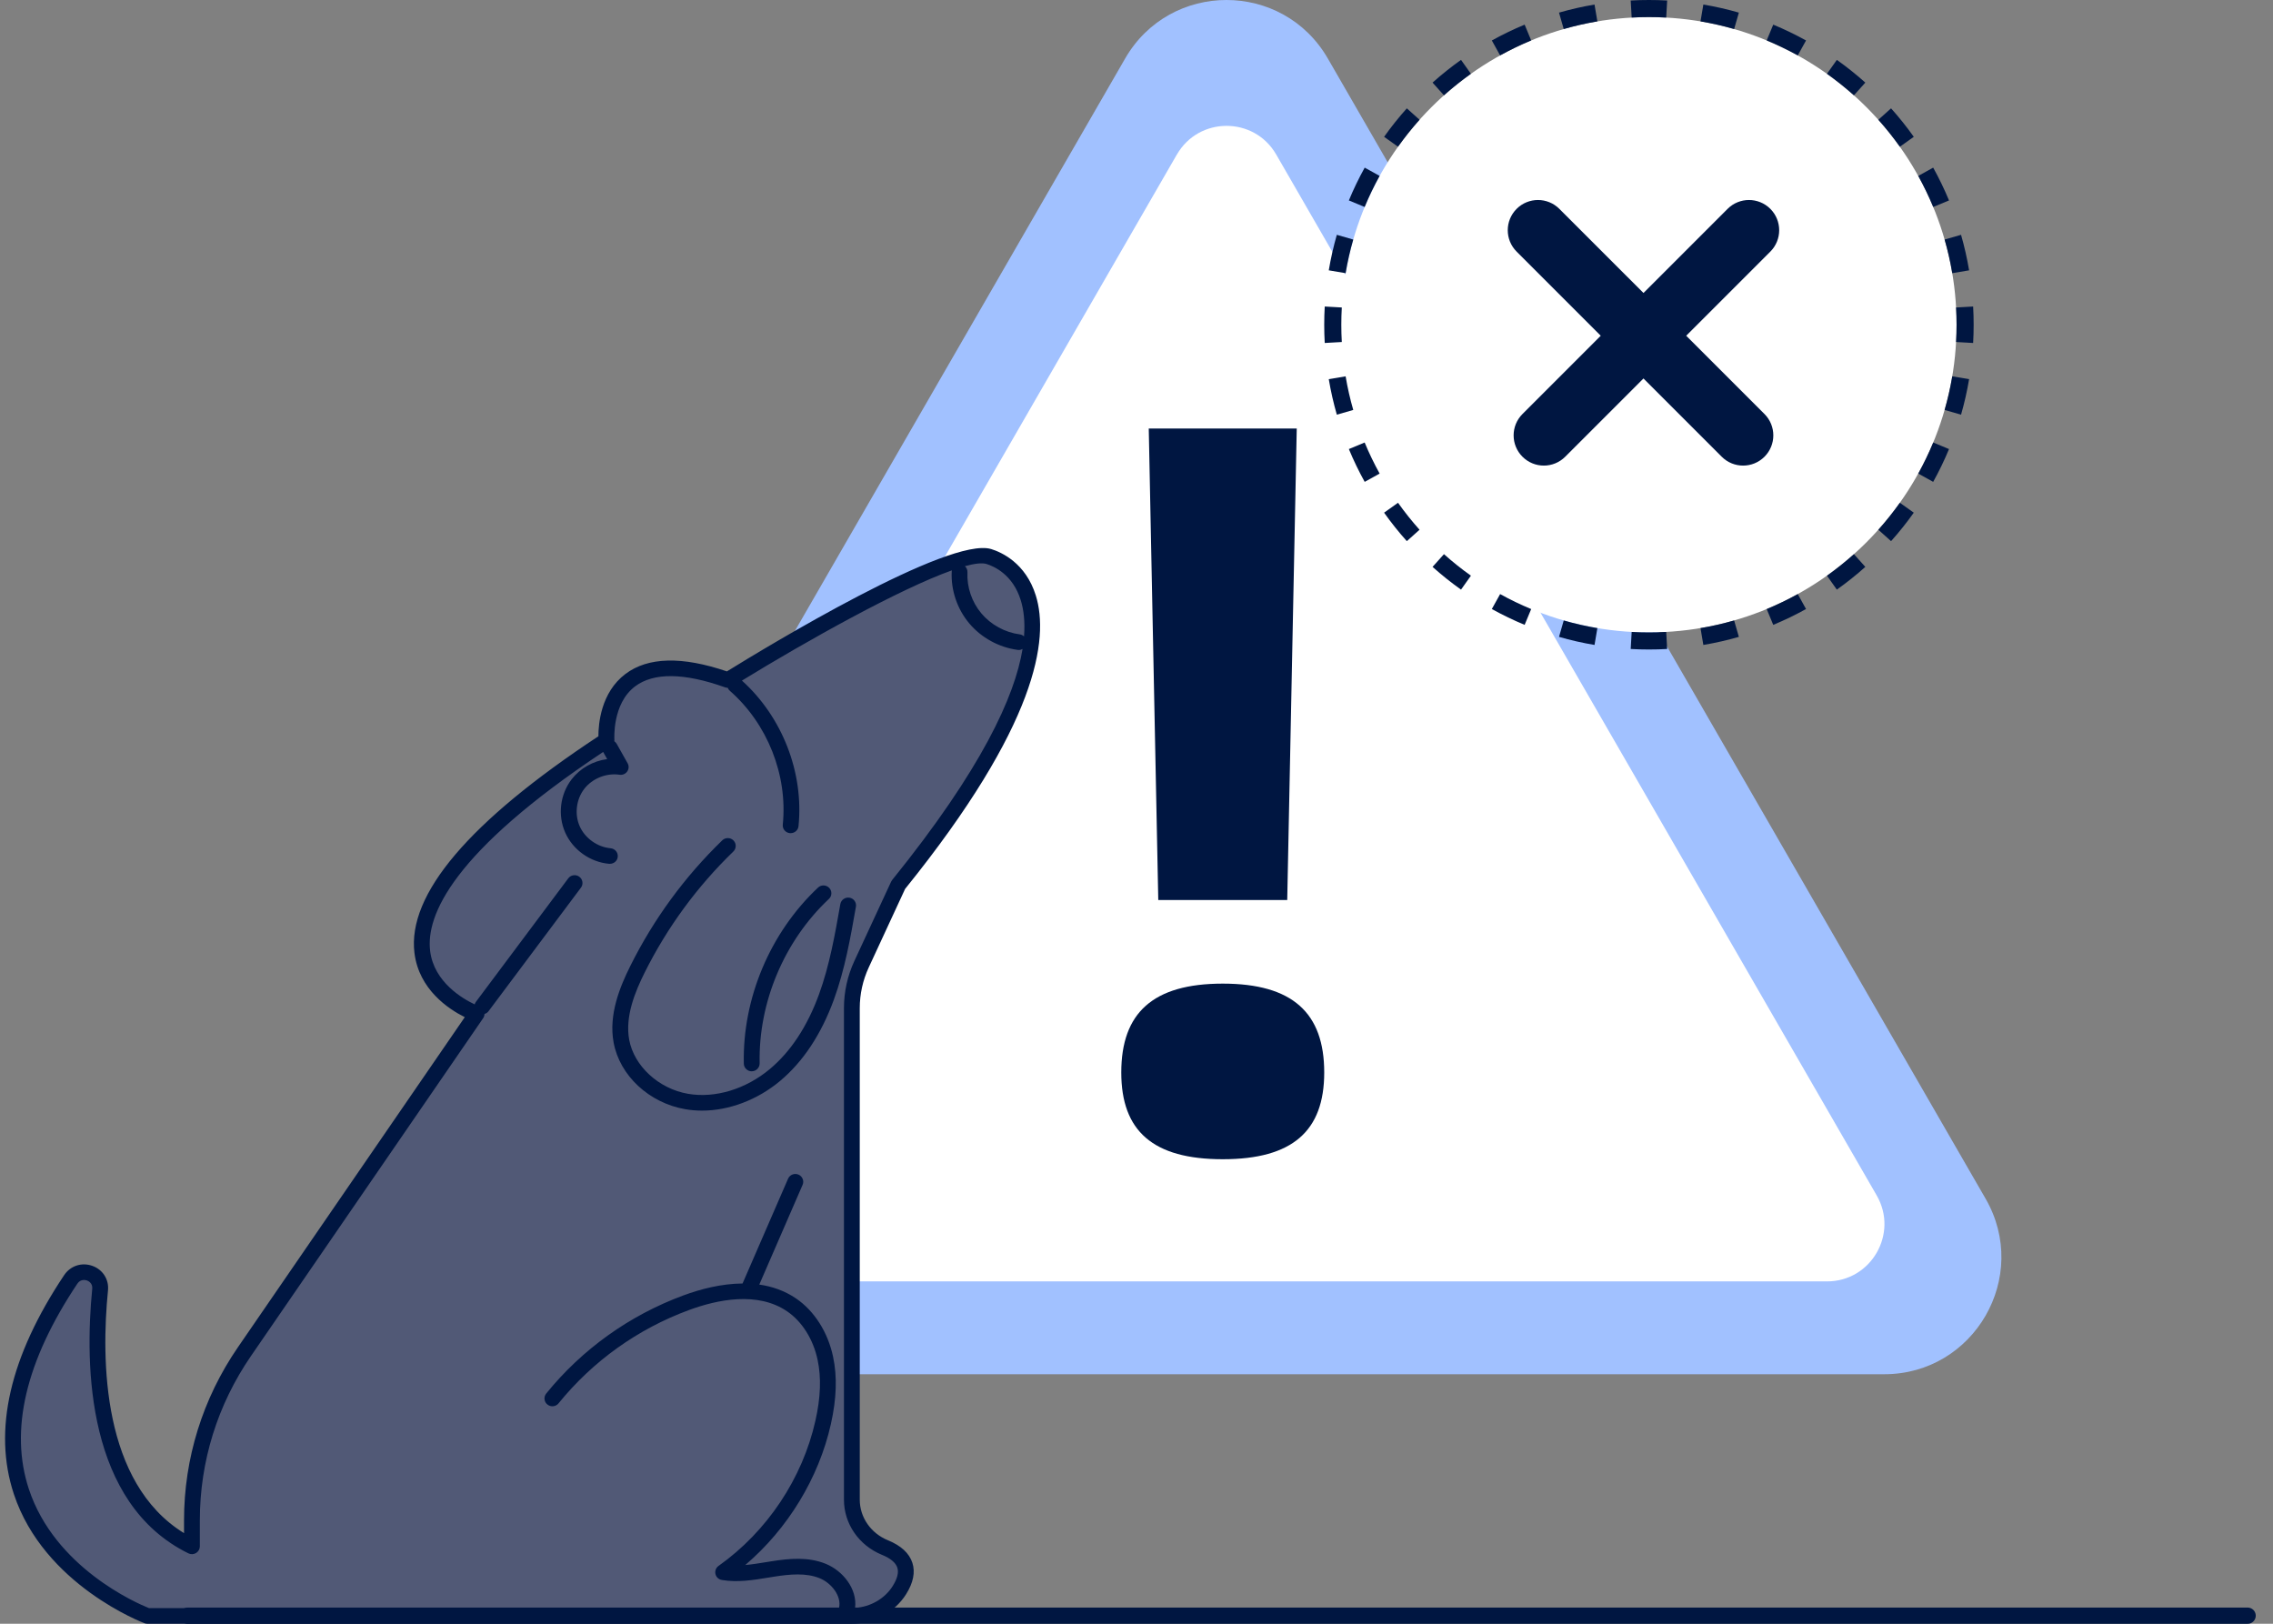 <svg width="112" height="80" viewBox="0 0 112 80" fill="none" xmlns="http://www.w3.org/2000/svg">
<rect x="0" y="0" width="112" height="80" fill="#808080" stroke="none"/>
<path d="M55.439 2.885L23.03 59.057C20.812 62.901 23.587 67.707 28.025 67.707H92.843C97.281 67.707 100.056 62.901 97.838 59.057L65.429 2.885C63.209 -0.962 57.657 -0.962 55.439 2.885Z" fill="#A1C1FF"/>
<path d="M57.989 7.613L28.401 58.898C27.314 60.781 28.672 63.133 30.847 63.133H90.026C92.199 63.133 93.559 60.78 92.473 58.898L62.884 7.613C61.798 5.73 59.079 5.73 57.991 7.613H57.989Z" fill="white"/>
<path d="M57.073 44.342L56.604 21.114H63.896L63.427 44.342H57.073ZM60.25 57.114C56.812 57.114 55.25 55.724 55.25 52.84C55.25 49.904 56.812 48.462 60.25 48.462C63.688 48.462 65.25 49.904 65.25 52.84C65.25 55.724 63.688 57.114 60.25 57.114Z" fill="#001641"/>
<path d="M96.408 16C96.408 24.372 89.621 31.158 81.25 31.158C72.879 31.158 66.092 24.372 66.092 16C66.092 7.629 72.879 0.842 81.25 0.842C89.621 0.842 96.408 7.629 96.408 16Z" fill="white"/>
<path fill-rule="evenodd" clip-rule="evenodd" d="M97.225 16.898L96.384 16.851C96.4 16.57 96.408 16.286 96.408 16C96.408 15.714 96.4 15.431 96.384 15.149L97.225 15.102C97.242 15.399 97.25 15.699 97.25 16C97.25 16.301 97.242 16.601 97.225 16.898ZM97.026 13.319L96.196 13.459C96.101 12.895 95.975 12.342 95.819 11.802L96.629 11.569C96.793 12.14 96.926 12.723 97.026 13.319ZM96.036 9.875L95.258 10.198C95.04 9.672 94.793 9.161 94.52 8.667L95.256 8.259C95.545 8.781 95.806 9.32 96.036 9.875ZM94.3 6.741L93.614 7.229C93.285 6.766 92.93 6.322 92.553 5.9L93.18 5.338C93.579 5.784 93.953 6.252 94.3 6.741ZM91.912 4.07L91.35 4.697C90.928 4.32 90.484 3.965 90.022 3.636L90.509 2.95C90.998 3.297 91.466 3.671 91.912 4.07ZM88.991 1.994L88.583 2.73C88.089 2.457 87.578 2.21 87.052 1.992L87.375 1.214C87.93 1.444 88.469 1.705 88.991 1.994ZM85.681 0.622L85.448 1.431C84.908 1.275 84.355 1.149 83.791 1.054L83.931 0.224C84.526 0.324 85.11 0.457 85.681 0.622ZM82.148 0.025L82.101 0.866C81.82 0.85 81.536 0.842 81.25 0.842C80.964 0.842 80.68 0.85 80.399 0.866L80.352 0.025C80.65 0.008 80.949 0 81.25 0C81.551 0 81.85 0.008 82.148 0.025ZM78.569 0.224L78.709 1.054C78.145 1.149 77.592 1.275 77.052 1.431L76.819 0.622C77.39 0.457 77.974 0.324 78.569 0.224ZM75.125 1.214L75.448 1.992C74.922 2.21 74.411 2.457 73.917 2.73L73.509 1.994C74.031 1.705 74.57 1.444 75.125 1.214ZM71.991 2.95L72.478 3.636C72.016 3.965 71.572 4.32 71.15 4.697L70.588 4.07C71.034 3.671 71.502 3.297 71.991 2.95ZM69.32 5.338L69.947 5.9C69.57 6.322 69.215 6.766 68.886 7.229L68.2 6.741C68.547 6.252 68.921 5.784 69.32 5.338ZM67.244 8.259L67.98 8.667C67.707 9.161 67.46 9.672 67.242 10.198L66.464 9.875C66.694 9.32 66.955 8.781 67.244 8.259ZM65.871 11.569L66.681 11.802C66.525 12.342 66.399 12.895 66.304 13.459L65.474 13.319C65.574 12.723 65.707 12.14 65.871 11.569ZM65.275 15.102C65.258 15.399 65.25 15.699 65.25 16C65.25 16.301 65.258 16.601 65.275 16.898L66.116 16.851C66.1 16.57 66.092 16.286 66.092 16C66.092 15.714 66.1 15.431 66.116 15.149L65.275 15.102ZM65.474 18.681L66.304 18.541C66.399 19.105 66.525 19.658 66.681 20.198L65.871 20.431C65.707 19.86 65.574 19.276 65.474 18.681ZM66.464 22.125L67.242 21.802C67.46 22.328 67.707 22.839 67.98 23.333L67.244 23.741C66.955 23.219 66.694 22.68 66.464 22.125ZM68.2 25.259L68.886 24.771C69.215 25.234 69.57 25.678 69.947 26.1L69.32 26.662C68.921 26.216 68.547 25.748 68.2 25.259ZM70.588 27.93L71.15 27.303C71.572 27.68 72.016 28.035 72.478 28.364L71.991 29.05C71.502 28.703 71.034 28.329 70.588 27.93ZM73.509 30.006L73.917 29.27C74.411 29.543 74.922 29.79 75.448 30.008L75.125 30.786C74.57 30.556 74.031 30.295 73.509 30.006ZM76.819 31.378L77.052 30.569C77.592 30.725 78.145 30.851 78.709 30.946L78.569 31.776C77.974 31.676 77.39 31.543 76.819 31.378ZM80.352 31.975L80.399 31.134C80.68 31.15 80.964 31.158 81.25 31.158C81.536 31.158 81.82 31.15 82.101 31.134L82.148 31.975C81.85 31.992 81.551 32 81.25 32C80.949 32 80.65 31.992 80.352 31.975ZM83.931 31.776L83.791 30.946C84.355 30.851 84.908 30.725 85.448 30.569L85.681 31.378C85.11 31.543 84.526 31.676 83.931 31.776ZM87.375 30.786L87.052 30.008C87.578 29.79 88.089 29.543 88.583 29.27L88.991 30.006C88.469 30.295 87.93 30.556 87.375 30.786ZM90.509 29.05L90.022 28.364C90.484 28.035 90.928 27.68 91.35 27.303L91.912 27.93C91.466 28.329 90.998 28.703 90.509 29.05ZM93.18 26.662L92.553 26.1C92.93 25.678 93.285 25.234 93.614 24.771L94.3 25.259C93.953 25.748 93.579 26.216 93.18 26.662ZM95.256 23.741L94.52 23.333C94.793 22.839 95.04 22.328 95.258 21.802L96.036 22.125C95.806 22.68 95.545 23.219 95.256 23.741ZM96.629 20.431L95.819 20.198C95.975 19.658 96.101 19.105 96.196 18.541L97.026 18.681C96.926 19.276 96.793 19.86 96.629 20.431Z" fill="#001641"/>
<path fill-rule="evenodd" clip-rule="evenodd" d="M75.019 20.398C74.437 20.979 74.437 21.922 75.019 22.503C75.6 23.085 76.543 23.085 77.124 22.503L80.981 18.647L84.837 22.503C85.418 23.085 86.361 23.085 86.943 22.503C87.524 21.922 87.524 20.979 86.943 20.398L83.086 16.541L87.232 12.396C87.813 11.814 87.813 10.872 87.232 10.29C86.65 9.709 85.707 9.709 85.126 10.29L80.981 14.435L76.835 10.29C76.254 9.709 75.311 9.709 74.73 10.29C74.148 10.872 74.148 11.814 74.73 12.396L78.875 16.541L75.019 20.398Z" fill="#001641"/>
<path d="M41.945 79.617H7.263C7.263 79.617 -4.652 75.23 3.485 63.036C3.941 62.354 5.015 62.724 4.933 63.537C4.547 67.415 4.705 73.857 9.457 76.188V74.901C9.457 71.938 10.358 69.044 12.041 66.596L23.485 49.947C23.485 49.947 14.264 46.698 29.882 36.476C29.882 36.476 29.444 31.221 35.864 33.503C35.864 33.503 46.665 26.784 48.724 27.418C50.784 28.052 53.806 31.779 44.262 43.592L42.45 47.501C42.134 48.181 41.971 48.921 41.971 49.668V73.886C41.971 74.93 42.627 75.843 43.602 76.242C44.397 76.567 45.041 77.184 44.317 78.34C43.812 79.145 42.902 79.613 41.943 79.613L41.945 79.617Z" fill="#515976"/>
<path d="M43.754 75.889C42.91 75.544 42.364 74.758 42.364 73.889V49.672C42.364 48.974 42.514 48.298 42.807 47.664L44.597 43.798C51.121 35.713 51.702 31.475 51.039 29.34C50.54 27.732 49.336 27.204 48.841 27.052C46.768 26.416 37.809 31.848 35.817 33.079C33.606 32.326 31.922 32.368 30.813 33.209C29.605 34.123 29.485 35.674 29.486 36.275C23.117 40.475 20.065 44.066 20.422 46.952C20.644 48.753 22.098 49.714 22.902 50.115L11.72 66.382C9.986 68.906 9.068 71.853 9.068 74.904V75.536C5.03 73.051 4.98 67.01 5.321 63.577C5.375 63.034 5.062 62.546 4.543 62.365C4.021 62.182 3.466 62.367 3.16 62.826C0.479 66.84 -0.355 70.468 0.681 73.606C2.166 78.104 7.078 79.96 7.127 79.977C7.17 79.992 7.217 80 7.262 80H41.943C43.048 80 44.085 79.441 44.648 78.544C45.003 77.979 45.106 77.457 44.956 76.997C44.802 76.525 44.397 76.151 43.752 75.887L43.754 75.889ZM42.134 79.22C42.249 78.27 41.52 77.386 40.687 77.047C39.835 76.7 38.908 76.781 38.033 76.92L37.731 76.968C37.398 77.022 37.058 77.078 36.721 77.108C38.818 75.323 40.344 72.822 40.94 70.167C41.222 68.911 41.258 67.825 41.049 66.844C40.792 65.632 40.125 64.585 39.219 63.97C38.658 63.589 38.042 63.38 37.413 63.29L39.547 58.377C39.588 58.283 39.59 58.179 39.551 58.083C39.512 57.986 39.438 57.911 39.342 57.871C39.145 57.788 38.915 57.879 38.832 58.073L36.589 63.236C35.546 63.244 34.514 63.513 33.672 63.824C31.022 64.802 28.684 66.474 26.914 68.659C26.85 68.74 26.819 68.84 26.831 68.942C26.842 69.044 26.893 69.137 26.975 69.2C27.057 69.266 27.158 69.295 27.261 69.283C27.364 69.272 27.458 69.222 27.522 69.141C29.204 67.064 31.425 65.475 33.945 64.546C35.348 64.028 37.325 63.617 38.779 64.604C39.521 65.109 40.071 65.981 40.287 67C40.472 67.871 40.437 68.854 40.178 70C39.539 72.845 37.799 75.454 35.406 77.151C35.278 77.241 35.219 77.399 35.254 77.552C35.289 77.704 35.412 77.817 35.568 77.844C36.347 77.975 37.115 77.848 37.857 77.727L38.155 77.679C38.919 77.559 39.718 77.484 40.39 77.758C40.965 77.993 41.483 78.638 41.341 79.229H7.338C6.728 78.985 2.702 77.237 1.422 73.365C0.463 70.462 1.266 67.058 3.811 63.246C3.976 62.995 4.234 63.07 4.284 63.088C4.333 63.105 4.574 63.205 4.545 63.498C4.167 67.312 4.278 74.076 9.284 76.532C9.405 76.592 9.547 76.586 9.662 76.515C9.775 76.446 9.847 76.32 9.847 76.188V74.901C9.847 72.003 10.718 69.208 12.365 66.811L23.808 50.163C23.851 50.102 23.871 50.03 23.873 49.957C23.953 49.934 24.025 49.886 24.075 49.818L28.625 43.735C28.688 43.652 28.713 43.55 28.697 43.447C28.682 43.345 28.627 43.255 28.543 43.195C28.46 43.133 28.356 43.108 28.255 43.124C28.152 43.139 28.06 43.193 28 43.276L23.45 49.36C23.421 49.398 23.401 49.441 23.39 49.485C22.823 49.219 21.386 48.402 21.195 46.855C20.979 45.099 22.3 41.978 29.72 37.048L29.919 37.4C29.227 37.491 28.59 37.849 28.167 38.396C27.596 39.136 27.472 40.165 27.85 41.018C28.228 41.872 29.079 42.477 30.015 42.559H30.052C30.254 42.559 30.422 42.411 30.439 42.211C30.459 41.999 30.301 41.812 30.087 41.793C29.438 41.735 28.826 41.3 28.565 40.71C28.302 40.121 28.391 39.379 28.789 38.867C29.184 38.354 29.882 38.073 30.531 38.171C30.679 38.192 30.823 38.129 30.905 38.009C30.991 37.888 30.998 37.732 30.924 37.603L30.385 36.645C30.355 36.593 30.315 36.553 30.27 36.52C30.272 36.495 30.276 36.472 30.274 36.447C30.274 36.429 30.153 34.678 31.291 33.819C32.207 33.128 33.701 33.143 35.735 33.867C35.774 33.881 35.815 33.887 35.856 33.887C35.878 33.941 35.911 33.991 35.958 34.031C37.816 35.657 38.818 38.184 38.571 40.627C38.561 40.729 38.59 40.83 38.656 40.91C38.722 40.989 38.816 41.039 38.921 41.049H38.958C39.159 41.049 39.327 40.901 39.346 40.704C39.613 38.057 38.545 35.322 36.558 33.532C39.742 31.579 44.326 29.017 46.902 28.101C46.898 28.121 46.895 28.138 46.895 28.157C46.85 29.076 47.165 30.007 47.76 30.714C48.354 31.421 49.223 31.897 50.147 32.02C50.164 32.022 50.182 32.024 50.197 32.024C50.266 32.024 50.33 32.004 50.386 31.974C50.004 34.312 48.37 37.899 43.962 43.355C43.943 43.378 43.927 43.405 43.911 43.436L42.099 47.345C41.758 48.081 41.585 48.865 41.585 49.674V73.891C41.585 75.074 42.319 76.138 43.455 76.604C43.88 76.777 44.136 76.991 44.215 77.237C44.293 77.474 44.215 77.779 43.987 78.143C43.598 78.765 42.9 79.164 42.134 79.222V79.22ZM50.458 31.355C50.402 31.303 50.328 31.265 50.246 31.255C49.517 31.159 48.828 30.781 48.356 30.221C47.884 29.66 47.635 28.922 47.67 28.194C47.676 28.076 47.625 27.968 47.545 27.895C48.023 27.764 48.389 27.72 48.609 27.787C48.985 27.903 49.905 28.309 50.295 29.566C50.441 30.036 50.515 30.625 50.458 31.355Z" fill="#001641"/>
<path d="M42.111 44.386C42.05 44.301 41.961 44.245 41.858 44.228C41.647 44.193 41.444 44.334 41.407 44.542C41.146 46.027 40.877 47.56 40.355 48.992C39.779 50.572 38.964 51.808 37.933 52.671C36.745 53.663 35.239 54.12 33.904 53.891C32.46 53.644 31.24 52.523 31.002 51.224C30.792 50.072 31.299 48.853 31.764 47.919C32.873 45.696 34.344 43.686 36.135 41.953C36.209 41.881 36.25 41.785 36.252 41.681C36.254 41.577 36.213 41.481 36.141 41.407C35.991 41.255 35.743 41.253 35.589 41.402C33.736 43.197 32.214 45.276 31.065 47.578C30.546 48.618 29.981 49.99 30.235 51.361C30.533 52.993 31.988 54.345 33.771 54.65C34.038 54.696 34.315 54.719 34.593 54.719C35.926 54.719 37.327 54.187 38.436 53.259C39.572 52.309 40.464 50.961 41.088 49.252C41.634 47.757 41.908 46.189 42.175 44.673C42.193 44.571 42.169 44.468 42.109 44.386H42.111Z" fill="#001641"/>
<path d="M37.041 52.781H37.049C37.263 52.777 37.434 52.6 37.431 52.388C37.366 49.385 38.643 46.356 40.844 44.289C40.92 44.218 40.963 44.124 40.965 44.02C40.967 43.918 40.93 43.819 40.858 43.744C40.786 43.669 40.688 43.627 40.585 43.625C40.48 43.621 40.383 43.66 40.307 43.731C37.949 45.946 36.581 49.188 36.651 52.406C36.655 52.614 36.831 52.783 37.041 52.783V52.781Z" fill="#001641"/>
<path d="M9.25 79.603L110.75 79.603" stroke="#001641" stroke-width="0.8" stroke-linecap="round"/>
</svg>
